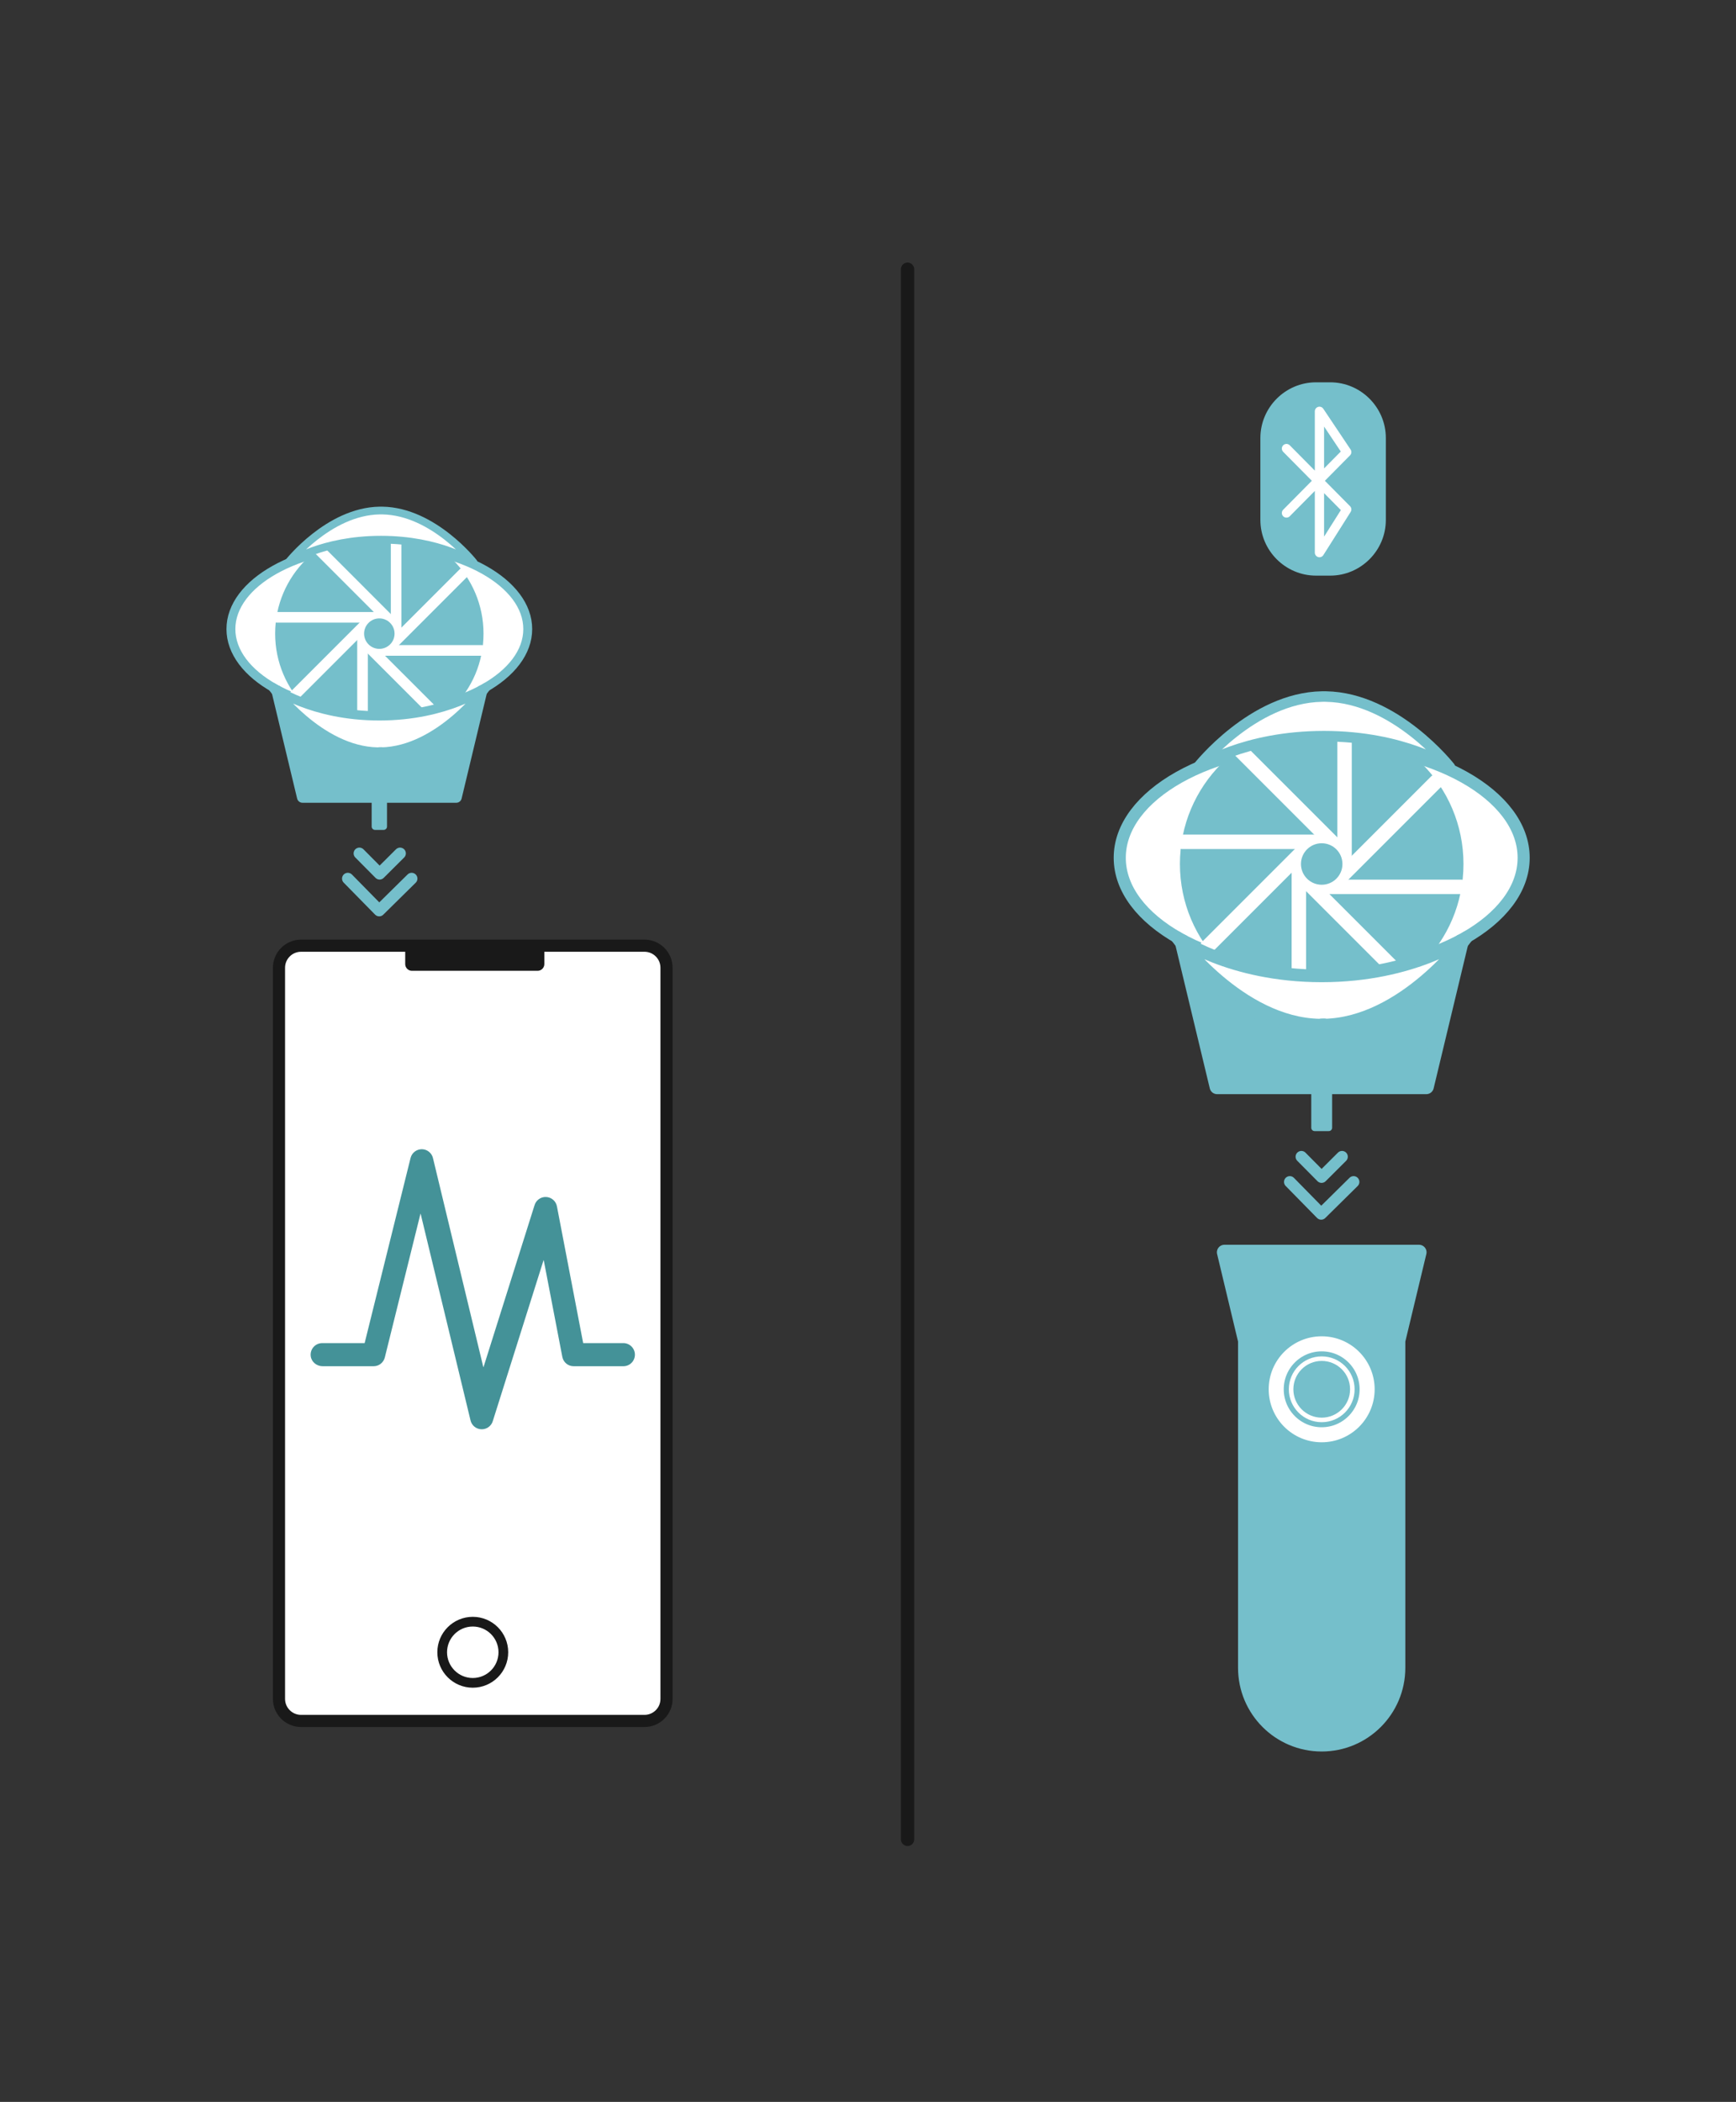 <?xml version="1.0" encoding="utf-8"?>
<!-- Generator: Adobe Illustrator 25.2.3, SVG Export Plug-In . SVG Version: 6.00 Build 0)  -->
<svg version="1.1" id="Lager_1" xmlns="http://www.w3.org/2000/svg" xmlns:xlink="http://www.w3.org/1999/xlink" x="0px" y="0px"
	 viewBox="0 0 750 907.77" style="enable-background:new 0 0 750 907.77;" xml:space="preserve">
<rect x="0" y="0" width="750" height="907.77" fill="#333333" stroke="none"/>
<style type="text/css">
	.st0{fill:#71BBCD;}
	.st1{fill:#B6DCE2;}
	.st2{fill:none;stroke:#75BFCB;stroke-width:10.467;stroke-linecap:round;stroke-linejoin:round;stroke-miterlimit:10;}
	.st3{fill:#75BFCB;}
	.st4{fill:#95CFDB;}
	.st5{fill:#FFFFFF;stroke:#191919;stroke-width:5.731;stroke-linecap:round;stroke-linejoin:round;stroke-miterlimit:10;}
	.st6{fill:none;stroke:#191919;stroke-width:5.731;stroke-linecap:round;stroke-linejoin:round;stroke-miterlimit:10;}
	.st7{fill:none;stroke:#191919;stroke-width:3.821;stroke-linecap:round;stroke-miterlimit:10;}
	.st8{fill:none;stroke:#75BFCB;stroke-width:3.892;stroke-linecap:round;stroke-linejoin:round;stroke-miterlimit:10;}
	.st9{fill:#191919;}
	.st10{fill:#75BFCB;stroke:#191919;stroke-width:5.731;stroke-linecap:round;stroke-linejoin:round;stroke-miterlimit:10;}
	.st11{fill:none;stroke:#000000;stroke-width:3.892;stroke-linecap:round;stroke-linejoin:round;stroke-miterlimit:10;}
	.st12{fill:#FFFFFF;stroke:#75BFCB;stroke-width:6.291;stroke-linecap:round;stroke-linejoin:round;stroke-miterlimit:10;}
	.st13{fill:none;stroke:#75BFCB;stroke-width:6.291;stroke-linecap:round;stroke-linejoin:round;stroke-miterlimit:10;}
	.st14{fill:none;stroke:#000000;stroke-width:3.821;stroke-linecap:round;stroke-miterlimit:10;}
	.st15{fill:none;stroke:#191919;stroke-width:5.258;stroke-linecap:round;stroke-miterlimit:10;}
	.st16{fill:#FFFFFF;stroke:#191919;stroke-width:5.662;stroke-linecap:round;stroke-linejoin:round;stroke-miterlimit:10;}
	.st17{fill:#FFFFFF;}
	.st18{fill:none;stroke:#75BFCB;stroke-width:3.406;stroke-linecap:round;stroke-linejoin:round;stroke-miterlimit:10;}
	.st19{fill:#191919;stroke:#191919;stroke-width:3.627;stroke-linecap:round;stroke-linejoin:round;stroke-miterlimit:10;}
	.st20{fill:none;stroke:#75BFCB;stroke-width:15.644;stroke-linecap:round;stroke-linejoin:round;stroke-miterlimit:10;}
	.st21{fill:#FFFFFF;stroke:#75BFCB;stroke-width:3.229;stroke-linecap:round;stroke-linejoin:round;stroke-miterlimit:10;}
	.st22{fill:none;stroke:#FFFFFF;stroke-width:3.857;stroke-linecap:round;stroke-linejoin:round;stroke-miterlimit:10;}
	.st23{fill:#75BFCB;stroke:#75BFCB;stroke-width:4.013;stroke-linecap:round;stroke-linejoin:round;stroke-miterlimit:10;}
	.st24{fill:#FFFFFF;stroke:#75BFCB;stroke-width:3.499;stroke-linecap:round;stroke-linejoin:round;stroke-miterlimit:10;}
	.st25{fill:#FFFFFF;stroke:#75BFCB;stroke-width:3.355;stroke-linecap:round;stroke-linejoin:round;stroke-miterlimit:10;}
	.st26{fill:#FFFFFF;stroke:#75BFCB;stroke-width:2.812;stroke-linecap:round;stroke-linejoin:round;stroke-miterlimit:10;}
	.st27{fill:#FFFFFF;stroke:#191919;stroke-width:4.847;stroke-linecap:round;stroke-linejoin:round;stroke-miterlimit:10;}
	.st28{fill:none;stroke:#191919;stroke-width:5.417;stroke-linecap:round;stroke-linejoin:round;stroke-miterlimit:10;}
	.st29{fill:#449298;}
	.st30{fill:#FFFFFF;stroke:#191919;stroke-width:5.242;stroke-linecap:round;stroke-linejoin:round;stroke-miterlimit:10;}
	.st31{fill:none;stroke:#E83C4B;stroke-width:10.5;stroke-linecap:round;stroke-linejoin:round;stroke-miterlimit:10;}
	.st32{fill:none;stroke:#191919;stroke-width:5.859;stroke-linecap:round;stroke-linejoin:round;stroke-miterlimit:10;}
	.st33{fill:none;stroke:#191919;stroke-width:4.194;stroke-linecap:round;stroke-linejoin:round;stroke-miterlimit:10;}
	.st34{fill:#75BFCB;stroke:#75BFCB;stroke-width:6.496;stroke-linecap:round;stroke-linejoin:round;stroke-miterlimit:10;}
	.st35{fill:none;stroke:#FFFFFF;stroke-width:6.496;stroke-linecap:round;stroke-linejoin:round;stroke-miterlimit:10;}
	.st36{fill:none;stroke:#FFFFFF;stroke-width:1.96;stroke-linecap:round;stroke-linejoin:round;stroke-miterlimit:10;}
	.st37{fill:#FFFFFF;stroke:#75BFCB;stroke-width:5.227;stroke-linecap:round;stroke-linejoin:round;stroke-miterlimit:10;}
	.st38{fill:none;stroke:#FFFFFF;stroke-width:6.244;stroke-linecap:round;stroke-linejoin:round;stroke-miterlimit:10;}
	.st39{fill:#FFFFFF;stroke:#75BFCB;stroke-width:5.665;stroke-linecap:round;stroke-linejoin:round;stroke-miterlimit:10;}
	.st40{fill:#FFFFFF;stroke:#75BFCB;stroke-width:5.432;stroke-linecap:round;stroke-linejoin:round;stroke-miterlimit:10;}
	.st41{fill:#FFFFFF;stroke:#75BFCB;stroke-width:4.553;stroke-linecap:round;stroke-linejoin:round;stroke-miterlimit:10;}
	.st42{fill:#FFFFFF;stroke:#75BFCB;stroke-width:3.841;stroke-linecap:round;stroke-linejoin:round;stroke-miterlimit:10;}
	.st43{fill:none;stroke:#FFFFFF;stroke-width:4.589;stroke-linecap:round;stroke-linejoin:round;stroke-miterlimit:10;}
	.st44{fill:#75BFCB;stroke:#75BFCB;stroke-width:4.774;stroke-linecap:round;stroke-linejoin:round;stroke-miterlimit:10;}
	.st45{fill:#FFFFFF;stroke:#75BFCB;stroke-width:4.163;stroke-linecap:round;stroke-linejoin:round;stroke-miterlimit:10;}
	.st46{fill:#FFFFFF;stroke:#75BFCB;stroke-width:3.992;stroke-linecap:round;stroke-linejoin:round;stroke-miterlimit:10;}
	.st47{fill:#FFFFFF;stroke:#75BFCB;stroke-width:3.346;stroke-linecap:round;stroke-linejoin:round;stroke-miterlimit:10;}
	.st48{fill:none;stroke:#75BFCB;stroke-width:5;stroke-linecap:round;stroke-linejoin:round;stroke-miterlimit:10;}
	.st49{fill:none;stroke:#FFFFFF;stroke-width:4;stroke-linecap:round;stroke-linejoin:round;stroke-miterlimit:10;}
	.st50{fill:none;stroke:#191919;stroke-width:4.075;stroke-linecap:round;stroke-miterlimit:10;}
</style>
<path class="st30" d="M278.43,743.23H130.06c-5.26,0-9.53-4.27-9.53-9.53l0-315.75c0-5.26,4.27-9.53,9.53-9.53l148.37,0
	c5.26,0,9.53,4.27,9.53,9.53l0,315.74C287.97,738.96,283.7,743.23,278.43,743.23z"/>
<rect x="177.99" y="410.77" class="st32" width="54.25" height="5.57"/>
<circle class="st33" cx="204.25" cy="713.57" r="13.21"/>
<g>
	<path class="st34" d="M571,753.18L571,753.18c-18.16,0-32.88-14.72-32.88-32.88V579.01l-9.14-38.18h84.08l-9.17,38.18V720.3
		C603.88,738.46,589.16,753.18,571,753.18z"/>
	<circle class="st35" cx="571" cy="600" r="19.64"/>
	<circle class="st36" cx="571.02" cy="600" r="13.23"/>
</g>
<g>
	<ellipse class="st37" cx="571.01" cy="370.46" rx="87.25" ry="49.15"/>
	<circle class="st3" cx="571.01" cy="373.14" r="61.25"/>
	<g>
		<line class="st38" x1="580.88" y1="312.69" x2="580.88" y2="373.14"/>
		<line class="st38" x1="561.14" y1="373.14" x2="561.14" y2="433.6"/>
		<line class="st38" x1="571.01" y1="383.02" x2="631.22" y2="383.02"/>
		<line class="st38" x1="510.8" y1="363.56" x2="571.01" y2="363.56"/>
	</g>
	<g>
		<line class="st38" x1="535.14" y1="323.42" x2="577.89" y2="366.16"/>
		<line class="st38" x1="563.92" y1="380.12" x2="606.67" y2="422.87"/>
		<line class="st38" x1="577.89" y1="380.12" x2="620.46" y2="337.55"/>
		<line class="st38" x1="521.56" y1="408.94" x2="564.13" y2="366.37"/>
	</g>
	<path class="st3" d="M575.51,471.18h-9.01v15.87c0,0.79,0.64,1.44,1.44,1.44h6.14c0.79,0,1.44-0.64,1.44-1.44V471.18z"/>
	<path class="st34" d="M631.23,406.74l-15.02,62.55h-90.39l-15.02-62.53c11.57,21.37,34.19,35.89,60.2,35.89
		S619.67,428.13,631.23,406.74z"/>
	<path class="st39" d="M571.04,442.72c-0.31,0.02-0.65,0.02-0.98,0.02v-0.04C570.37,442.72,570.7,442.74,571.04,442.72z"/>
	<path class="st40" d="M633.51,404.89c0,0-26.99,37.19-61.51,37.82c-0.31,0.02-0.63,0.04-0.96,0.02c-0.33,0.02-0.67,0-0.98-0.02
		c-34.52-0.63-61.51-37.82-61.51-37.82s22.58,16.58,62.47,16.58C610.91,421.47,633.51,404.89,633.51,404.89z"/>
	<path class="st41" d="M626.41,331.32c0,0-23.51-29.99-53.58-30.5c-0.27-0.01-0.55-0.03-0.84-0.01c-0.29-0.01-0.58,0-0.85,0.01
		c-30.07,0.51-53.57,30.5-53.57,30.5s19.67-13.38,54.41-13.38C606.73,317.94,626.41,331.32,626.41,331.32z"/>
	<path class="st39" d="M572,442.7v0.04c-0.33,0-0.65,0-0.96-0.02C571.37,442.74,571.68,442.72,572,442.7z"/>
	<circle class="st3" cx="571.01" cy="373.14" r="8.96"/>
</g>
<g>
	<ellipse class="st42" cx="163.88" cy="271.68" rx="64.12" ry="36.12"/>
	<circle class="st3" cx="163.88" cy="273.65" r="45.01"/>
	<g>
		<line class="st43" x1="171.14" y1="229.22" x2="171.14" y2="273.65"/>
		<line class="st43" x1="156.62" y1="273.65" x2="156.62" y2="318.07"/>
		<line class="st43" x1="163.88" y1="280.9" x2="208.13" y2="280.9"/>
		<line class="st43" x1="119.63" y1="266.61" x2="163.88" y2="266.61"/>
	</g>
	<g>
		<line class="st43" x1="137.52" y1="237.1" x2="168.93" y2="268.52"/>
		<line class="st43" x1="158.67" y1="278.78" x2="190.09" y2="310.19"/>
		<line class="st43" x1="168.93" y1="278.78" x2="200.22" y2="247.49"/>
		<line class="st43" x1="127.54" y1="299.96" x2="158.83" y2="268.67"/>
	</g>
	<path class="st3" d="M167.19,345.69h-6.62v11.28c0,0.79,0.64,1.44,1.44,1.44h3.75c0.79,0,1.44-0.64,1.44-1.44V345.69z"/>
	<path class="st44" d="M208.14,298.34l-11.03,45.97h-66.42l-11.03-45.95c8.5,15.7,25.12,26.38,44.24,26.38
		S199.64,314.06,208.14,298.34z"/>
	<path class="st45" d="M163.9,324.78c-0.23,0.01-0.48,0.01-0.72,0.01v-0.03C163.41,324.78,163.65,324.8,163.9,324.78z"/>
	<path class="st46" d="M209.81,296.98c0,0-19.84,27.33-45.21,27.79c-0.23,0.01-0.46,0.03-0.71,0.01c-0.24,0.01-0.49,0-0.72-0.01
		c-25.37-0.46-45.2-27.79-45.2-27.79s16.6,12.19,45.91,12.19C193.2,309.16,209.81,296.98,209.81,296.98z"/>
	<path class="st47" d="M204.6,242.91c0,0-17.28-22.04-39.37-22.42c-0.2-0.01-0.4-0.02-0.61-0.01c-0.21-0.01-0.43,0-0.63,0.01
		c-22.09,0.37-39.37,22.42-39.37,22.42s14.46-9.83,39.98-9.83C190.13,233.08,204.6,242.91,204.6,242.91z"/>
	<path class="st45" d="M164.6,324.77v0.03c-0.24,0-0.47,0-0.71-0.01C164.14,324.8,164.37,324.78,164.6,324.77z"/>
	<circle class="st3" cx="163.88" cy="273.65" r="6.58"/>
</g>
<path class="st29" d="M274.3,585.05L274.3,585.05c0,2.76-2.23,4.99-4.99,4.99h-21.48c-2.39,0-4.44-1.69-4.89-4.04l-8.02-41.7
	c-0.01-0.05-0.08-0.05-0.1-0.01l-21.87,69.29c-0.59,2.19-2.57,3.69-4.82,3.69h-0.16c-2.32-0.08-4.28-1.74-4.73-4l-21.5-89.03
	c-0.01-0.05-0.08-0.05-0.1,0l-15.39,62.02c-0.56,2.22-2.55,3.78-4.84,3.78H139.4c-2.56,0-4.86-1.83-5.16-4.37
	c-0.36-3.03,1.99-5.61,4.95-5.61h18.3c0.02,0,0.04-0.02,0.05-0.04l19.83-79.91c0.56-2.26,2.62-3.84,4.95-3.79
	c2.33,0.05,4.32,1.72,4.78,4.01l21.7,90.06c0.01,0.05,0.08,0.05,0.1,0l21.99-69.75c0.61-2.25,2.68-3.78,5.01-3.69
	c2.32,0.09,4.28,1.76,4.71,4.04l11.33,59.02c0,0.02,0.02,0.04,0.05,0.04h17.31C272.06,580.06,274.3,582.3,274.3,585.05z"/>
<polyline class="st48" points="150.27,379.44 163.83,393.25 177.84,379.44 "/>
<polyline class="st48" points="155.27,368.56 164,377.36 172.84,368.56 "/>
<polyline class="st48" points="557.23,510.44 570.79,524.25 584.79,510.44 "/>
<polyline class="st48" points="562.23,499.56 570.96,508.36 579.79,499.56 "/>
<g>
	<path class="st3" d="M574.68,248.6h-6.12c-13.22,0-24.04-10.82-24.04-24.04v-35.41c0-13.22,10.82-24.04,24.04-24.04h6.12
		c13.22,0,24.04,10.82,24.04,24.04v35.41C598.72,237.78,587.9,248.6,574.68,248.6z"/>
	<polyline class="st49" points="555.79,193.72 581.83,220.02 570.04,238.66 570.04,177.64 581.83,195.25 555.79,221.55 	"/>
</g>
<line class="st6" x1="392.09" y1="116.26" x2="392.09" y2="794.38"/>
</svg>
